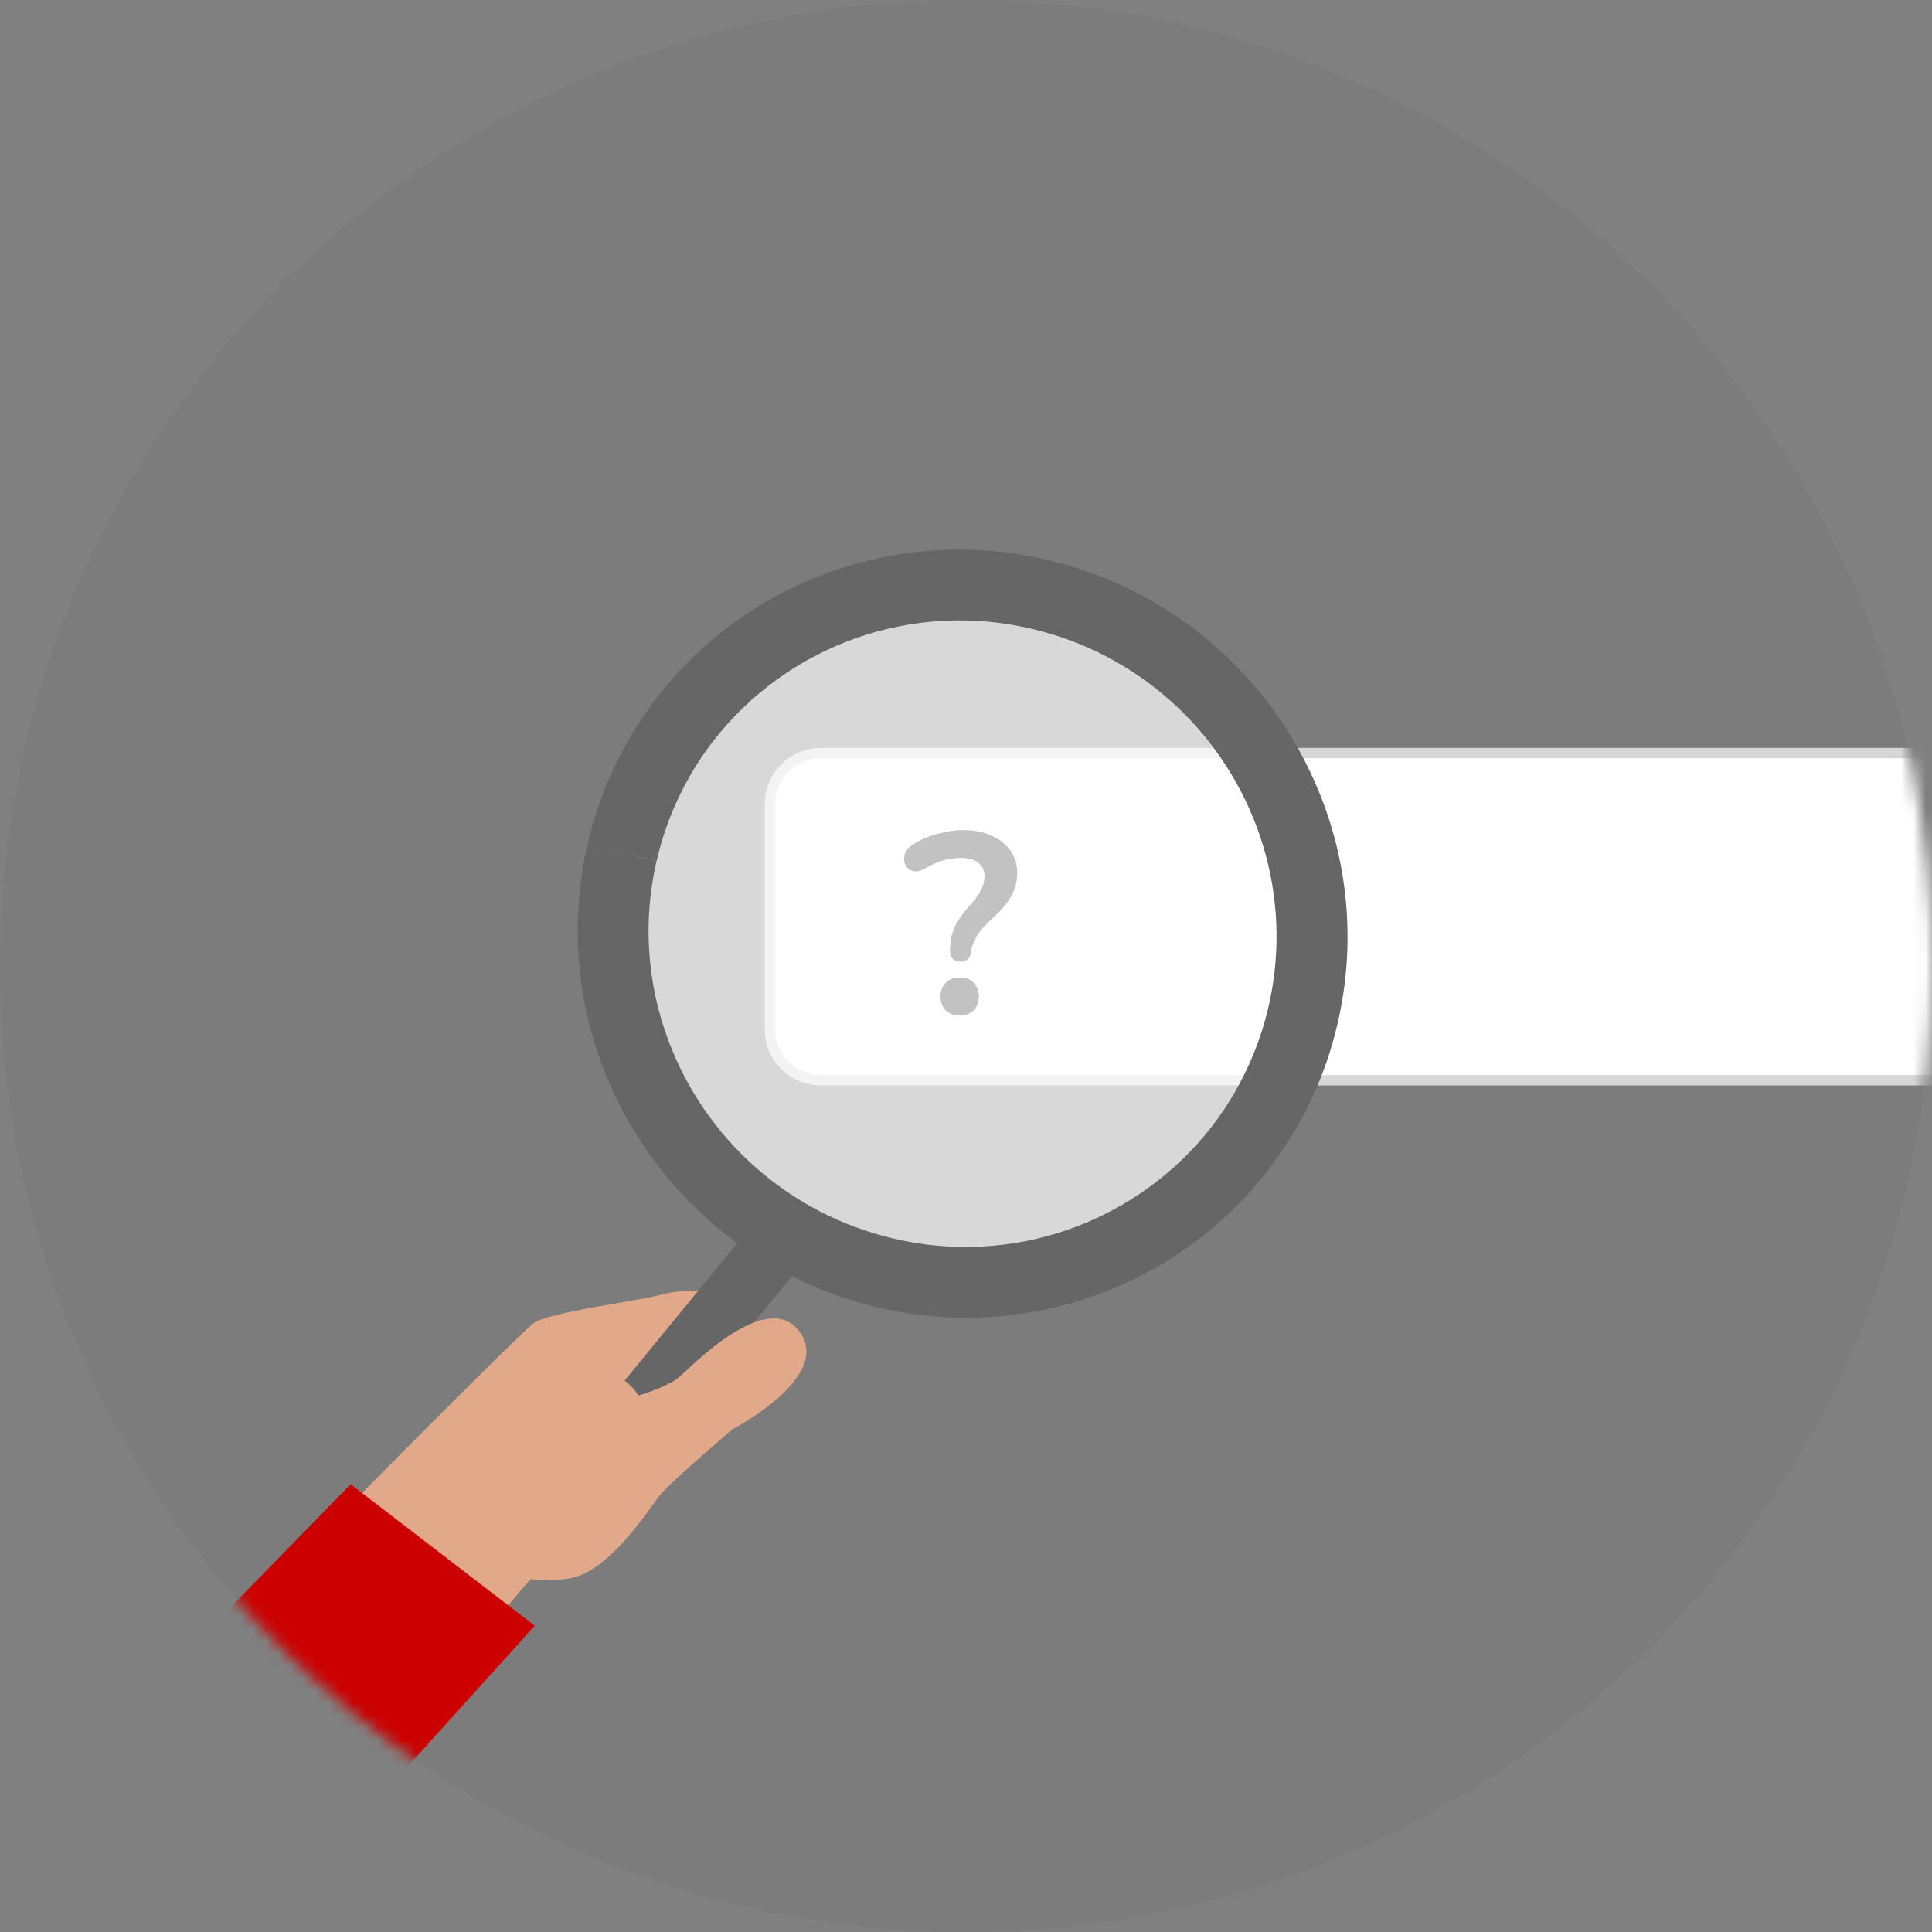 <svg width="156" height="156" viewBox="0 0 156 156" fill="none" xmlns="http://www.w3.org/2000/svg">
<rect x="0" y="0" width="156" height="156" fill="#808080" stroke="none"/>
<g clip-path="url(#clip0_1068_17725)">
<path d="M77.999 155.997C121.076 155.997 155.997 121.076 155.997 77.999C155.997 34.921 121.076 0 77.999 0C34.921 0 0 34.921 0 77.999C0 121.076 34.921 155.997 77.999 155.997Z" fill="black" fill-opacity="0.03"/>
<mask id="mask0_1068_17725" style="mask-type:alpha" maskUnits="userSpaceOnUse" x="0" y="0" width="156" height="156">
<path d="M77.999 155.997C121.076 155.997 155.997 121.076 155.997 77.999C155.997 34.921 121.076 0 77.999 0C34.921 0 0 34.921 0 77.999C0 121.076 34.921 155.997 77.999 155.997Z" fill="black"/>
</mask>
<g mask="url(#mask0_1068_17725)">
<path d="M66.282 60.809H450.345C452.618 60.809 454.461 62.651 454.461 64.924V83.11C454.461 85.383 452.618 87.225 450.345 87.225H66.282C64.009 87.225 62.167 85.383 62.167 83.11V64.924C62.167 62.651 64.009 60.809 66.282 60.809Z" fill="white" stroke="#D7D7D7" stroke-width="0.833"/>
<path d="M77.54 77.657C77.277 77.657 77.069 77.574 76.916 77.407C76.777 77.227 76.708 76.992 76.708 76.7C76.708 76.062 76.826 75.466 77.062 74.912C77.311 74.357 77.727 73.754 78.31 73.102C78.753 72.617 79.058 72.201 79.225 71.854C79.405 71.507 79.495 71.14 79.495 70.751C79.495 70.294 79.329 69.933 78.996 69.67C78.663 69.406 78.192 69.275 77.582 69.275C77.027 69.275 76.521 69.351 76.063 69.504C75.62 69.642 75.169 69.843 74.711 70.107C74.337 70.329 74.004 70.405 73.713 70.335C73.436 70.252 73.234 70.086 73.11 69.836C72.985 69.587 72.964 69.309 73.047 69.004C73.13 68.699 73.352 68.429 73.713 68.193C74.281 67.819 74.933 67.534 75.668 67.34C76.403 67.132 77.096 67.028 77.748 67.028C78.622 67.028 79.384 67.174 80.036 67.465C80.702 67.756 81.215 68.159 81.575 68.671C81.95 69.185 82.137 69.788 82.137 70.481C82.137 71.119 81.991 71.715 81.7 72.27C81.423 72.825 80.924 73.428 80.202 74.079C79.551 74.676 79.1 75.189 78.85 75.619C78.601 76.049 78.441 76.506 78.372 76.992C78.358 77.186 78.275 77.345 78.122 77.47C77.984 77.595 77.79 77.657 77.54 77.657ZM77.498 82.004C77.027 82.004 76.646 81.859 76.354 81.567C76.077 81.276 75.938 80.902 75.938 80.444C75.938 80.001 76.077 79.64 76.354 79.363C76.646 79.072 77.027 78.926 77.498 78.926C77.984 78.926 78.358 79.072 78.622 79.363C78.899 79.64 79.038 80.001 79.038 80.444C79.038 80.902 78.899 81.276 78.622 81.567C78.358 81.859 77.984 82.004 77.498 82.004Z" fill="#333333"/>
<path opacity="0.7" d="M90.111 101.882H65.585C56.708 94.284 59.193 93.429 51.103 87.403V62.874C58.164 54.683 57.825 54.683 65.585 48.395H90.111C99.562 55.629 98.707 57.173 104.593 62.874V87.403C96.899 97.113 97.334 95.655 90.111 101.882Z" fill="white"/>
<path d="M61.57 105.197C59.215 104.146 55.53 103.951 53.514 104.515C51.496 105.079 44.172 105.943 43.01 106.892C41.849 107.842 29.657 120.062 27.051 122.808C24.445 125.554 33.14 126.853 33.14 126.853L52.239 119.385" fill="#E2A88A"/>
<path d="M46.725 117.514L49.202 119.531C49.298 119.611 49.408 119.671 49.528 119.708C49.647 119.745 49.772 119.758 49.897 119.746C50.021 119.734 50.142 119.698 50.252 119.639C50.362 119.581 50.46 119.501 50.539 119.404L65.805 100.773L61.859 97.543L46.588 116.168C46.508 116.266 46.448 116.378 46.412 116.498C46.376 116.619 46.364 116.745 46.377 116.871C46.39 116.996 46.428 117.117 46.488 117.227C46.548 117.338 46.63 117.435 46.728 117.514" fill="#666666"/>
<path d="M50.222 68.865L53.013 69.525C51.902 74.33 52.23 79.355 53.956 83.974C55.424 87.929 57.845 91.46 61.005 94.253C64.165 97.047 67.966 99.017 72.071 99.989C76.796 101.125 81.75 100.87 86.334 99.256C90.918 97.641 94.938 94.736 97.909 90.889C100.493 87.504 102.177 83.519 102.802 79.306C103.428 75.093 102.975 70.791 101.486 66.801C100.02 62.846 97.599 59.315 94.439 56.521C91.279 53.727 87.477 51.758 83.372 50.789C78.648 49.655 73.698 49.911 69.117 51.525C64.536 53.14 60.519 56.044 57.55 59.889C55.364 62.736 53.819 66.021 53.018 69.519L50.228 68.856L47.435 68.193C48.58 63.194 50.964 58.562 54.366 54.724C57.768 50.886 62.08 47.964 66.906 46.227C72.599 44.168 78.771 43.821 84.659 45.231C89.691 46.422 94.35 48.838 98.223 52.263C102.096 55.688 105.064 60.016 106.863 64.864C108.976 70.529 109.378 76.69 108.018 82.582C106.876 87.583 104.493 92.217 101.091 96.057C97.689 99.897 93.375 102.82 88.548 104.556C82.854 106.616 76.682 106.962 70.794 105.553C65.764 104.361 61.105 101.946 57.232 98.522C53.359 95.098 50.391 90.771 48.591 85.925C46.476 80.26 46.073 74.099 47.429 68.207L50.222 68.865Z" fill="#666666"/>
<path d="M51.557 112.679C51.557 112.679 53.866 112.022 54.843 111.188C55.819 110.354 61.978 103.921 64.594 107.572C67.211 111.224 59.141 115.406 59.141 115.406C59.141 115.406 54.188 119.63 53.313 120.695C52.438 121.76 49.331 126.809 46.062 127.434C42.793 128.058 40.201 126.369 36.654 128.917L32.062 119.751C32.062 119.751 46.832 105.489 51.557 112.679Z" fill="#E2A88A"/>
<path d="M48.492 122.027C46.802 123.141 39.802 129.976 36.227 136.685C32.961 133.818 25.771 127.728 25.771 127.728C25.771 127.728 33.137 119.25 36.337 116.419" fill="#E2A88A"/>
<path d="M1.95 146.885C7.872 140.765 28.316 119.847 28.316 119.847L43.175 131.267L17.97 159.207C12.34 156.001 6.369 151.678 1.95 146.885Z" fill="#CC0000"/>
</g>
</g>
<defs>
<clipPath id="clip0_1068_17725">
<rect width="156" height="156" fill="white"/>
</clipPath>
</defs>
</svg>
